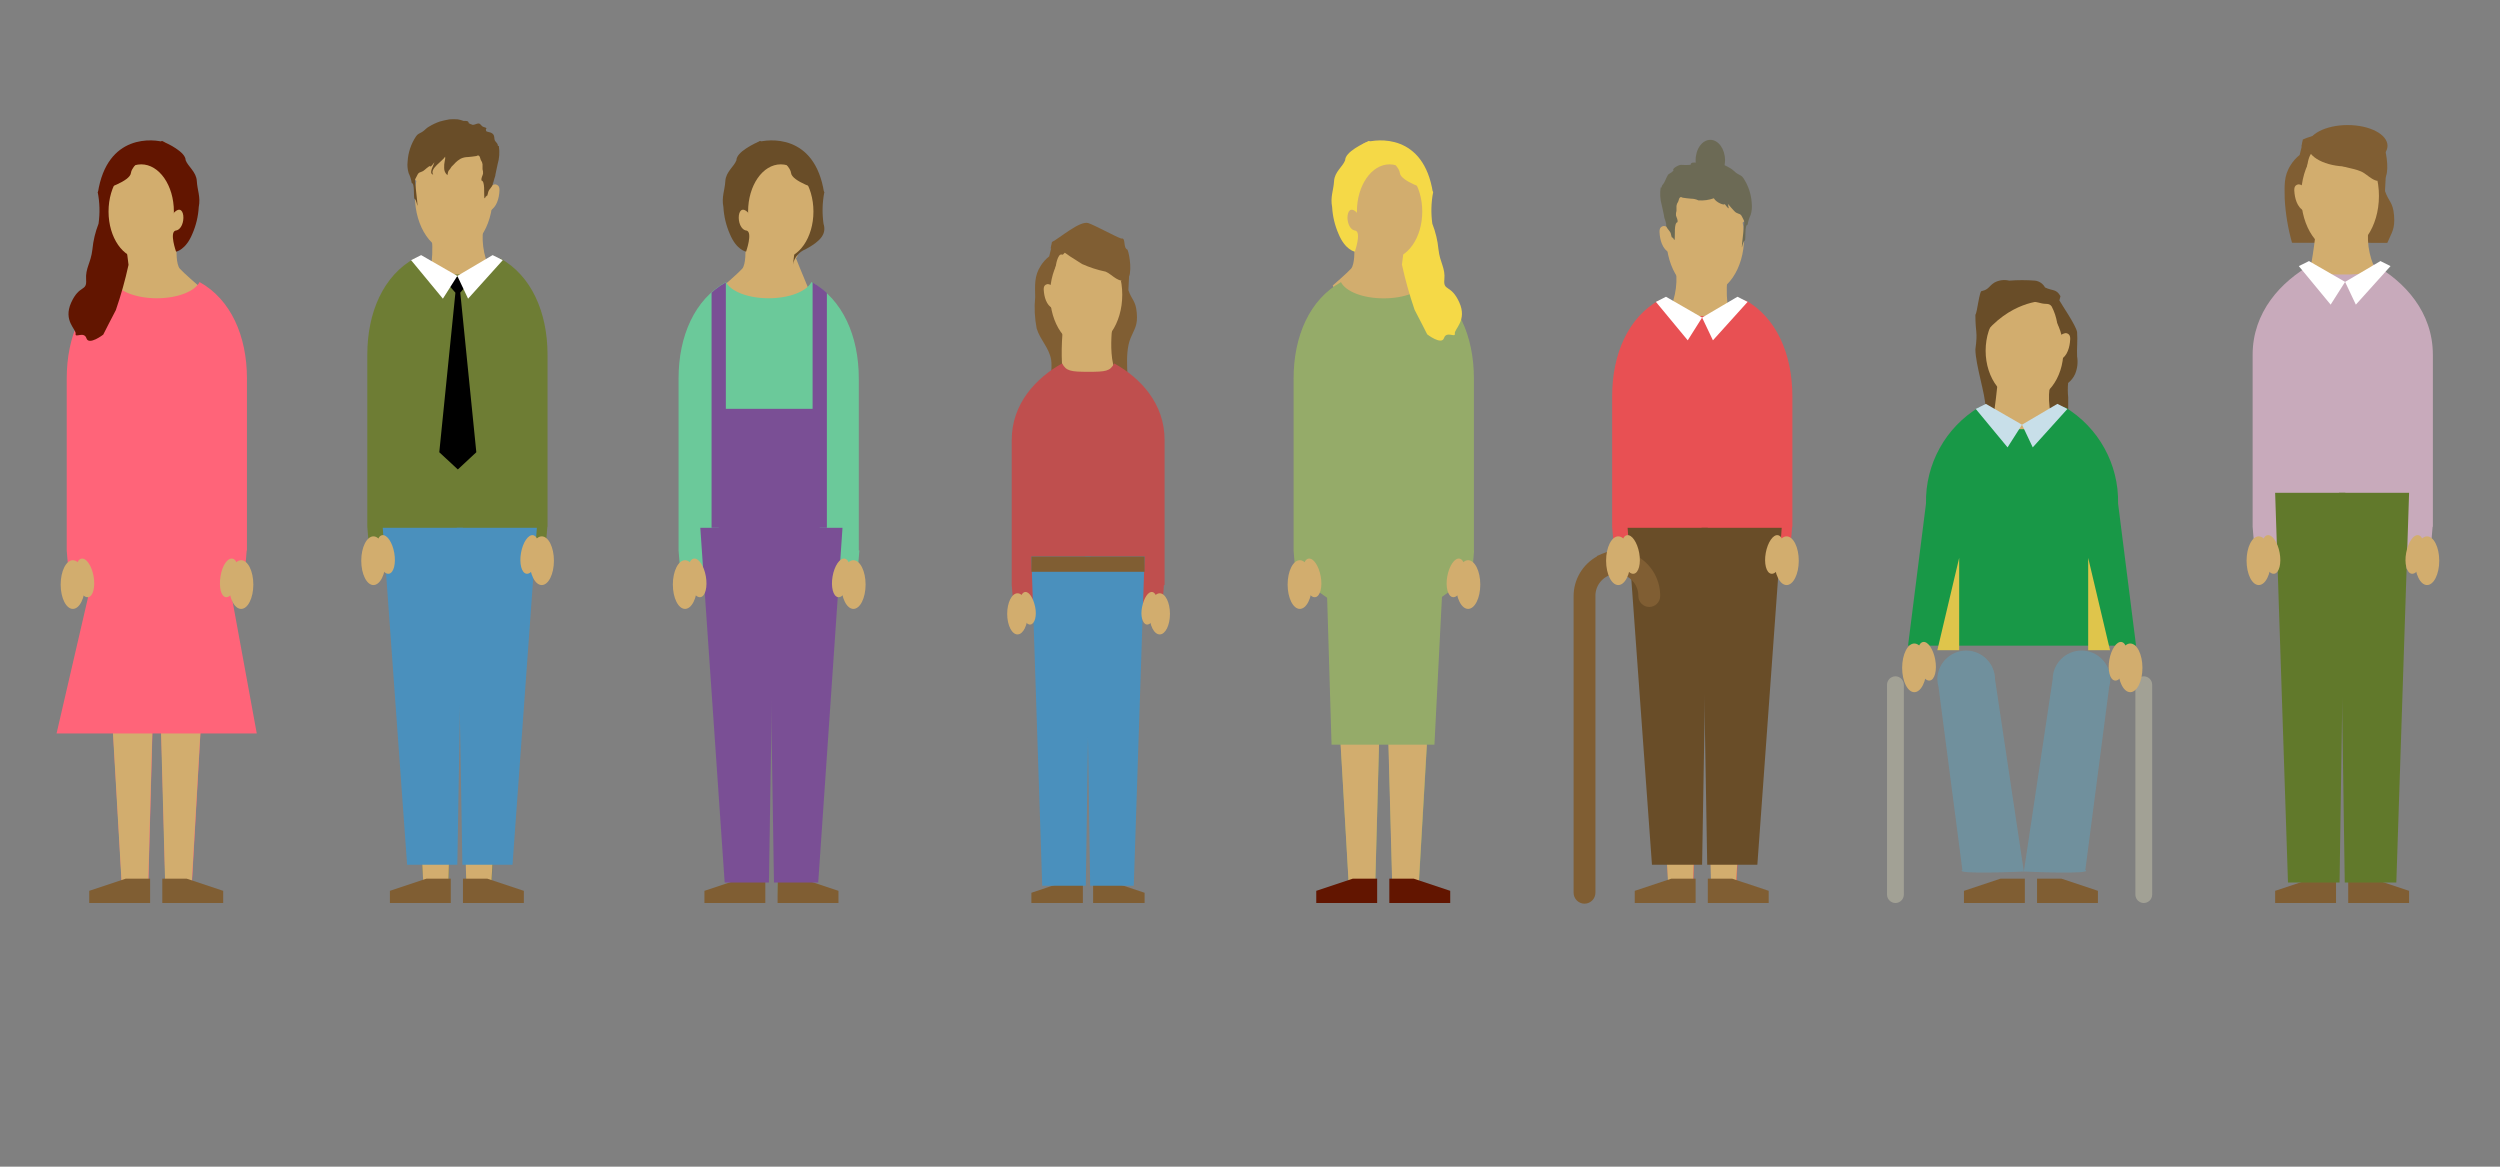 <?xml version="1.0" standalone="no"?>
<!DOCTYPE svg PUBLIC "-//W3C//DTD SVG 1.1//EN" "http://www.w3.org/Graphics/SVG/1.1/DTD/svg11.dtd">
<svg width="100%" height="100%" viewBox="0 0 900 420" version="1.1" xmlns="http://www.w3.org/2000/svg" xmlns:xlink="http://www.w3.org/1999/xlink" xml:space="preserve" style="fill-rule:evenodd;clip-rule:evenodd;stroke-linejoin:round;stroke-miterlimit:1.414;">
    <rect x="0" y="0" width="900" height="420" fill="#808080" stroke="none"/>
    <g transform="matrix(1,0,0,1,-0,-2200)">
        <g id="group-07" transform="matrix(3.352,-5.39729e-16,-5.39729e-16,5.556,9.66338e-13,-9911)">
            <g transform="matrix(0.902,8.76098e-17,8.76098e-17,0.544,0.229,2181.62)">
                <path d="M89.41,20.22C86.33,20.82 87.01,22.91 87.01,22.91L88.33,25.43L88.51,26.37C88.51,26.37 88.57,28.16 88.12,28.67C87.67,29.18 85.94,30.67 85.94,30.67C85.94,30.67 90.24,40.23 93.09,36.34C95.94,32.45 97,33.43 97,33.43C97,33.43 94.52,27.5 94.5,27.37C96.19,27.46 86.22,6.53 89.43,20.22" style="fill:rgb(210,173,110);fill-rule:nonzero;"/>
                <path d="M102,62.23L102,61.32L102,41.75C102,36.67 100.07,32.32 96.36,30.26C95.79,31.37 93.74,32.19 91.27,32.19C88.8,32.19 86.75,31.37 86.18,30.26C82.47,32.32 80.54,36.67 80.54,41.75L80.54,62.23C80.76,64.66 80.65,66.61 83.09,66.83L85.2,68.3L87.26,103.81L90.26,103.81L91.26,66.81L91.39,66.81L92.39,103.81L95.39,103.81L97.45,68.32L99.52,66.83C101.96,66.61 101.85,64.67 102.07,62.23L102,62.23Z" style="fill:rgb(107,201,154);fill-rule:nonzero;"/>
            </g>
            <g transform="matrix(0.902,8.76098e-17,8.76098e-17,0.544,0.229,2181.62)">
                <clipPath id="_clip1">
                    <path d="M91.3,32.2C88.84,32.2 86.79,31.38 86.21,30.27C82.5,32.33 80.57,36.69 80.57,41.76L80.57,62.24C80.79,64.67 80.68,66.62 83.12,66.84L85.2,68.3L87.25,103.81L90.25,103.81L91.25,66.81L91.37,66.81L92.37,103.81L95.37,103.81L97.43,68.32L99.5,66.83C101.94,66.61 101.84,64.67 102.05,62.23L102.05,61.32L102.05,41.75C102.05,36.67 100.11,32.32 96.41,30.26C95.84,31.37 93.79,32.19 91.32,32.19"/>
                </clipPath>
                <g clip-path="url(#_clip1)">
                    <rect x="84.47" y="30.27" width="1.7" height="29.26" style="fill:rgb(122,79,149);"/>
                    <rect x="96.5" y="30.27" width="1.7" height="29.26" style="fill:rgb(122,79,149);"/>
                </g>
            </g>
            <g transform="matrix(0.902,8.76098e-17,8.76098e-17,0.544,0.229,2181.62)">
                <path d="M92.33,104.22L99.58,104.22L99.58,102.77L95.22,101.32L92.33,101.32L92.33,104.22Z" style="fill:rgb(128,94,51);fill-rule:nonzero;"/>
            </g>
            <g transform="matrix(0.902,8.76098e-17,8.76098e-17,0.544,0.229,2181.62)">
                <path d="M90.87,104.22L83.62,104.22L83.62,102.77L87.97,101.32L90.87,101.32L90.87,104.22Z" style="fill:rgb(128,94,51);fill-rule:nonzero;"/>
            </g>
            <g transform="matrix(0.902,8.76098e-17,8.76098e-17,0.544,0.229,2181.62)">
                <path d="M94.22,17.19C94.22,17.19 92.48,17.4 92.29,17.86C92.1,18.32 90.95,18.86 91.18,19.33C90.61,20.69 89.89,19.86 89.76,20.58C89.63,21.3 89.7,22.4 89.14,22.37C87.44,20.06 87.22,23.99 88.65,24.13C89.39,24.35 88.58,26.64 88.58,26.64C88.58,26.64 87.43,26.45 86.64,24.52C86.199,23.51 85.942,22.43 85.88,21.33C85.64,20.12 86.05,19.33 86.11,18.23C86.17,17.13 87.16,16.5 87.43,15.75C87.43,14.75 89.6,13.75 90.25,13.45C91.837,14.399 93.201,15.678 94.25,17.2" style="fill:rgb(105,77,40);fill-rule:nonzero;"/>
                <path d="M97.9,19.54C97.656,20.782 97.622,22.057 97.8,23.31C98.17,24.49 97.52,25.36 95.65,26.36C94.873,26.668 94.308,27.357 94.16,28.18L95.55,17.18L97.9,19.54Z" style="fill:rgb(105,77,40);fill-rule:nonzero;"/>
                <path d="M92.71,27.48C90.56,27.48 88.82,24.97 88.82,21.86C88.82,18.75 90.56,16.24 92.71,16.24C94.86,16.24 96.6,18.75 96.6,21.86C96.6,24.97 94.86,27.48 92.71,27.48" style="fill:rgb(210,173,110);fill-rule:nonzero;"/>
                <path d="M89.93,13.59C90.65,13.73 93.85,16.22 93.93,17.25C94.01,18.28 97.24,19.25 97.24,19.25C97.24,19.25 97.74,19.71 97.87,19.63C96.77,12.53 91.2,13.2 89.87,13.63" style="fill:rgb(105,77,40);fill-rule:nonzero;"/>
                <path d="M12.08,18.1C12.08,18.1 23.08,6.53 19.86,20.22C22.94,20.82 22.26,22.91 22.26,22.91L20.94,25.43L20.76,26.37C20.76,26.37 20.7,28.16 21.16,28.67C21.62,29.18 23.34,30.67 23.34,30.67C23.34,30.67 19.04,40.23 16.19,36.34C13.34,32.45 12.3,33.45 12.3,33.45C12.3,33.45 15,28.16 15,28C13.31,28.09 13.15,26.81 13.15,26.81C12.955,25.996 12.691,25.199 12.36,24.43C12.217,23.462 12.217,22.478 12.36,21.51C12.464,20.918 12.335,20.309 12,19.81C11.907,19.242 11.927,18.66 12.06,18.1" style="fill:rgb(210,173,110);fill-rule:nonzero;"/>
                <path d="M15.06,17.19C15.06,17.19 16.8,17.4 16.99,17.86C17.18,18.32 18.33,18.86 18.09,19.33C18.66,20.69 19.38,19.86 19.52,20.58C19.66,21.3 19.58,22.4 20.15,22.37C21.85,20.06 22.07,23.99 20.64,24.13C19.9,24.35 20.71,26.64 20.71,26.64C20.71,26.64 21.86,26.45 22.65,24.52C23.091,23.51 23.348,22.43 23.41,21.33C23.65,20.12 23.24,19.33 23.18,18.23C23.12,17.13 22.13,16.5 21.85,15.75C21.85,14.75 19.68,13.75 19.03,13.45C17.443,14.399 16.079,15.678 15.03,17.2" style="fill:rgb(98,21,0);fill-rule:nonzero;"/>
                <path d="M29.15,62.23L29.15,61.32L29.15,41.75C29.15,36.67 27.22,32.32 23.51,30.26C22.94,31.37 20.89,32.19 18.42,32.19C15.95,32.19 13.9,31.37 13.33,30.26C9.62,32.32 7.69,36.67 7.69,41.75L7.69,62.23C7.91,64.66 7.8,66.61 10.24,66.83L12.31,68.3L14.36,103.81L17.36,103.81L18.36,66.81L18.49,66.81L19.49,103.81L22.49,103.81L24.5,68.32L26.57,66.83C29.01,66.61 28.9,64.67 29.12,62.23L29.15,62.23Z" style="fill:rgb(255,100,121);fill-rule:nonzero;"/>
            </g>
            <g transform="matrix(0.902,8.76098e-17,8.76098e-17,0.544,0.229,2181.62)">
                <clipPath id="_clip2">
                    <path d="M18.4,32.2C15.94,32.2 13.88,31.38 13.31,30.27C9.6,32.33 7.67,36.69 7.67,41.76L7.67,62.24C7.89,64.67 7.78,66.62 10.22,66.84L12.29,68.31L14.34,103.82L17.34,103.82L18.34,66.82L18.46,66.82L19.46,103.82L22.46,103.82L24.5,68.32L26.57,66.83C29.01,66.61 28.9,64.67 29.12,62.23L29.12,61.32L29.12,41.75C29.12,36.67 27.19,32.32 23.48,30.26C22.91,31.37 20.86,32.19 18.39,32.19"/>
                </clipPath>
                <g clip-path="url(#_clip2)">
                    <rect x="7.5" y="82.85" width="21.75" height="21.75" style="fill:rgb(210,173,110);"/>
                </g>
            </g>
            <g transform="matrix(0.902,8.76098e-17,8.76098e-17,0.544,0.229,2181.62)">
                <path d="M18.92,49.38L13.94,51.76L6.48,84.03L30.32,84.03L24.41,51.76L18.92,49.38Z" style="fill:rgb(255,100,121);fill-rule:nonzero;"/>
            </g>
            <g transform="matrix(0.902,8.76098e-17,8.76098e-17,0.544,0.229,2181.62)">
                <path d="M8.42,69.19C7.62,69.19 6.97,67.89 6.97,66.29C6.97,64.69 7.62,63.39 8.42,63.39C9.22,63.39 9.87,64.69 9.87,66.29C9.87,67.89 9.22,69.19 8.42,69.19" style="fill:rgb(210,173,110);fill-rule:nonzero;"/>
                <path d="M10.27,67.79C9.69,67.9 9,67 8.82,65.68C8.64,64.36 8.88,63.3 9.45,63.2C10.02,63.1 10.67,64.05 10.89,65.31C11.11,66.57 10.83,67.69 10.26,67.79" style="fill:rgb(210,173,110);fill-rule:nonzero;"/>
            </g>
            <g transform="matrix(0.902,8.76098e-17,8.76098e-17,0.544,0.229,2181.62)">
                <path d="M28.46,69.19C29.26,69.19 29.91,67.89 29.91,66.29C29.91,64.69 29.26,63.39 28.46,63.39C27.66,63.39 27,64.69 27,66.29C27,67.89 27.65,69.19 28.45,69.19" style="fill:rgb(210,173,110);fill-rule:nonzero;"/>
                <path d="M26.61,67.79C27.18,67.89 27.83,66.95 28.05,65.68C28.27,64.41 27.99,63.3 27.42,63.2C26.85,63.1 26.2,64 26,65.32C25.8,66.64 26.06,67.7 26.64,67.8" style="fill:rgb(210,173,110);fill-rule:nonzero;"/>
            </g>
            <g transform="matrix(0.902,8.76098e-17,8.76098e-17,0.544,0.229,2181.62)">
                <path d="M19.07,104.22L26.32,104.22L26.32,102.77L21.97,101.32L19.07,101.32L19.07,104.22Z" style="fill:rgb(128,94,51);fill-rule:nonzero;"/>
            </g>
            <g transform="matrix(0.902,8.76098e-17,8.76098e-17,0.544,0.229,2181.62)">
                <path d="M17.62,104.22L10.37,104.22L10.37,102.77L14.72,101.32L17.62,101.32L17.62,104.22Z" style="fill:rgb(128,94,51);fill-rule:nonzero;"/>
            </g>
            <g transform="matrix(0.902,8.76098e-17,8.76098e-17,0.544,0.229,2181.62)">
                <path d="M11.38,19.54C11.624,20.782 11.658,22.057 11.48,23.31C11.096,24.288 10.85,25.314 10.75,26.36C10.57,28 9.9,28.57 10,30C10.1,31.43 9.2,30.54 8.22,32.71C7.24,34.88 8.85,35.89 8.75,36.43C8.65,36.97 9.75,36.08 10.04,36.96C10.33,37.84 12.04,36.52 12.04,36.52C12.04,36.52 13.28,34.07 13.54,33.6C14.148,31.834 14.652,30.035 15.05,28.21L13.66,17.21L11.38,19.54Z" style="fill:rgb(98,21,0);fill-rule:nonzero;"/>
                <path d="M16.56,27.48C18.71,27.48 20.45,24.97 20.45,21.86C20.45,18.75 18.71,16.24 16.56,16.24C14.41,16.24 12.67,18.75 12.67,21.86C12.67,24.97 14.41,27.48 16.56,27.48" style="fill:rgb(210,173,110);fill-rule:nonzero;"/>
                <path d="M19.34,13.59C18.62,13.73 15.42,16.22 15.34,17.25C15.26,18.28 12.03,19.25 12.03,19.25C12.03,19.25 11.53,19.71 11.4,19.63C12.5,12.53 18.07,13.2 19.4,13.63" style="fill:rgb(98,21,0);fill-rule:nonzero;"/>
                <path d="M57.28,23.8C57.028,25.793 57.459,27.813 58.5,29.53C60.25,32.53 51.5,35.53 51.5,35.53L49.26,32.53C49.26,32.53 51.96,30.07 51.03,23.8C50.1,17.53 57.29,23.8 57.29,23.8" style="fill:rgb(210,173,110);fill-rule:nonzero;"/>
                <path d="M57.63,23.37C57.686,22.882 57.713,22.391 57.71,21.9C58.71,21.67 59.08,20.63 59.19,19.71C59.25,19.19 59.27,18.76 58.78,18.63C58.51,18.55 57.56,19.05 57.69,19.44C57.88,18.34 57.84,15.84 57.22,14.97C56.91,14.54 56.33,15.22 55.79,15.08C55.208,14.914 54.605,14.829 54,14.83C52.771,14.687 51.525,14.779 50.33,15.1C49.1,15.65 49.16,16.95 49.16,18.1" style="fill:rgb(210,173,110);fill-rule:nonzero;"/>
                <path d="M53.78,26.73C56.34,26.73 58.41,23.73 58.41,20.02C58.41,16.31 56.34,13.31 53.78,13.31C51.22,13.31 49.15,16.31 49.15,20.02C49.15,23.73 51.22,26.73 53.78,26.73" style="fill:rgb(210,173,110);fill-rule:nonzero;"/>
                <path d="M58.43,18.42C58.49,18.76 58.13,19.07 57.97,19.32C57.81,19.57 57.87,19.86 57.68,20.08C57.68,19.64 57.46,20.59 57.41,20.17C57.36,19.75 57.51,18.23 57.08,18.17C57.02,17.84 57.19,17.66 57.26,17.36C57.277,17.178 57.256,16.994 57.2,16.82C57.2,16.63 57.2,16.42 57.2,16.23C57.18,16.056 57.114,15.891 57.01,15.75C56.93,15.6 56.92,15.37 56.81,15.25C56.7,15.13 56.6,15.19 56.47,15.25C56.18,15.31 55.81,15.33 55.47,15.37C55.165,15.369 54.864,15.437 54.59,15.57L54.26,15.79C54.085,15.927 53.924,16.081 53.78,16.25C53.685,16.335 53.595,16.425 53.51,16.52C53.456,16.623 53.393,16.72 53.32,16.81C53.06,17.06 53.09,17.2 53.02,17.53C52.764,17.315 52.62,16.994 52.63,16.66C52.619,16.385 52.643,16.109 52.7,15.84C52.755,15.673 52.772,15.495 52.75,15.32C52.48,15.83 50.84,16.77 51.33,17.46C50.7,17.35 51.46,16.23 51.46,16C51.19,16.38 50.88,16.7 51,16.4C51.06,16.26 51,16.13 51.08,15.99C51.062,16.138 51.036,16.285 51,16.43C50.77,16.43 50.32,16.93 50.12,17.04C49.77,17.23 49.62,17.14 49.44,17.51C49.14,18.14 49.17,17.88 49.17,18.34C49.17,18.55 49.48,20.94 49.46,21.13C49.44,21.32 49.31,20.36 49.1,20.36C48.96,20.18 49.15,18.47 48.77,18.47C48.708,18.057 48.583,17.656 48.4,17.28C48.268,16.836 48.227,16.37 48.28,15.91C48.339,14.839 48.684,13.803 49.28,12.91C49.47,12.61 49.71,12.56 50.01,12.38C50.31,12.2 50.52,11.9 50.82,11.75C51.227,11.502 51.66,11.297 52.11,11.14C52.489,11.034 52.872,10.947 53.26,10.88C53.593,10.852 53.927,10.852 54.26,10.88C54.495,10.924 54.726,10.987 54.95,11.07C55.16,11.07 55.55,11.01 55.56,11.34C55.714,11.42 55.875,11.487 56.04,11.54C56.25,11.54 56.52,11.37 56.72,11.37C56.92,11.37 56.97,11.54 57.16,11.7C57.35,11.86 57.85,11.85 57.6,12.05C57.6,12.11 57.6,12.26 57.67,12.31C57.74,12.36 57.98,12.39 58.12,12.44C58.26,12.49 58.48,12.59 58.56,12.83C58.64,13.07 58.56,13.3 58.75,13.52C58.94,13.74 59.03,13.83 59.03,14.05L59.14,14.05C59.256,14.771 59.208,15.51 59,16.21C58.9,16.61 58.84,17.02 58.74,17.43C58.74,17.61 58.65,17.79 58.6,17.97C58.546,18.124 58.503,18.281 58.47,18.44" style="fill:rgb(105,77,40);fill-rule:nonzero;"/>
                <path d="M64.94,59.4L64.94,58.49L64.94,38.92C64.94,33.84 63.01,29.49 59.3,27.43C58.73,28.54 56.68,29.36 54.21,29.36C51.74,29.36 49.69,28.54 49.12,27.43C45.41,29.49 43.48,33.84 43.48,38.92L43.48,59.4C43.7,61.83 43.59,63.78 46.03,64L48.1,65.47L50.15,101.69L53.15,101.69L54.15,64.02L54.28,64.02L55.28,101.69L58.28,101.69L60.34,65.49L62.37,64C64.81,63.78 64.7,61.84 64.92,59.4L64.94,59.4Z" style="fill:rgb(110,125,52);fill-rule:nonzero;"/>
            </g>
            <g transform="matrix(0.902,8.76098e-17,8.76098e-17,0.544,0.229,2181.62)">
                <clipPath id="_clip3">
                    <path d="M54.19,29.36C51.73,29.36 49.67,28.54 49.1,27.43C45.39,29.49 43.46,33.84 43.46,38.92L43.46,59.4C43.68,61.83 43.57,63.78 46.01,64L48.08,65.47L50.14,101.69L53.14,101.69L54.14,64.02L54.26,64.02L55.26,101.69L58.26,101.69L60.31,65.49L62.37,64C64.81,63.78 64.7,61.84 64.92,59.4L64.92,58.49L64.92,38.92C64.92,33.84 62.99,29.49 59.28,27.43C58.71,28.54 56.66,29.36 54.19,29.36"/>
                </clipPath>
                <g clip-path="url(#_clip3)">
                    <rect x="43.3" y="80.01" width="21.75" height="21.75" style="fill:rgb(210,173,110);"/>
                </g>
            </g>
            <g transform="matrix(0.902,8.76098e-17,8.76098e-17,0.544,0.229,2181.62)">
                <path d="M54.87,104.22L62.12,104.22L62.12,102.77L57.77,101.32L54.87,101.32L54.87,104.22Z" style="fill:rgb(128,94,51);fill-rule:nonzero;"/>
            </g>
            <g transform="matrix(0.902,8.76098e-17,8.76098e-17,0.544,0.229,2181.62)">
                <path d="M53.42,104.22L46.17,104.22L46.17,102.77L50.52,101.32L53.42,101.32L53.42,104.22Z" style="fill:rgb(128,94,51);fill-rule:nonzero;"/>
            </g>
            <g transform="matrix(0.902,8.76098e-17,8.76098e-17,0.544,0.229,2181.62)">
                <path d="M55.38,29.47L54.26,29.62L53.14,29.47L52.18,29.47L53.97,31.53L52.05,50.53L54.26,52.58L56.46,50.53L54.55,31.52L56.34,29.47L55.38,29.47Z" style="fill:black;fill-rule:nonzero;"/>
            </g>
            <g transform="matrix(0.902,8.76098e-17,8.76098e-17,0.544,0.229,2181.62)">
                <path d="M54.2,29.53L52.48,32.24L48.69,27.65L49.89,27.05L54.2,29.53Z" style="fill:white;fill-rule:nonzero;"/>
            </g>
            <g transform="matrix(0.902,8.76098e-17,8.76098e-17,0.544,0.229,2181.62)">
                <path d="M54.2,29.53L55.48,32.24L59.61,27.65L58.4,27.05L54.2,29.53Z" style="fill:white;fill-rule:nonzero;"/>
            </g>
            <g transform="matrix(0.902,8.76098e-17,8.76098e-17,0.544,0.229,2181.62)">
                <path d="M54.87,59.53L45.32,59.53L48.22,99.66L54.2,99.66L54.87,59.53Z" style="fill:rgb(74,144,189);fill-rule:nonzero;"/>
            </g>
            <g transform="matrix(0.902,8.76098e-17,8.76098e-17,0.544,0.229,2181.62)">
                <path d="M54.13,59.53L63.67,59.53L60.77,99.66L54.8,99.66L54.13,59.53Z" style="fill:rgb(74,144,189);fill-rule:nonzero;"/>
            </g>
            <g transform="matrix(0.902,8.76098e-17,8.76098e-17,0.544,0.229,2181.62)">
                <path d="M44.21,66.35C43.41,66.35 42.76,65.05 42.76,63.45C42.76,61.85 43.41,60.55 44.21,60.55C45.01,60.55 45.66,61.85 45.66,63.45C45.66,65.05 45.01,66.35 44.21,66.35" style="fill:rgb(210,173,110);fill-rule:nonzero;"/>
                <path d="M46.06,65C45.49,65.1 44.84,64.16 44.62,62.89C44.4,61.62 44.68,60.51 45.25,60.41C45.82,60.31 46.47,61.26 46.69,62.52C46.91,63.78 46.63,64.9 46.06,65" style="fill:rgb(210,173,110);fill-rule:nonzero;"/>
            </g>
            <g transform="matrix(0.902,8.76098e-17,8.76098e-17,0.544,0.229,2181.62)">
                <path d="M64.25,66.35C65.05,66.35 65.7,65.05 65.7,63.45C65.7,61.85 65.05,60.55 64.25,60.55C63.45,60.55 62.8,61.85 62.8,63.45C62.8,65.05 63.45,66.35 64.25,66.35" style="fill:rgb(210,173,110);fill-rule:nonzero;"/>
                <path d="M62.41,65C62.98,65.1 63.63,64.16 63.85,62.89C64.07,61.62 63.79,60.51 63.22,60.41C62.65,60.31 62,61.26 61.78,62.52C61.56,63.78 61.84,64.9 62.42,65" style="fill:rgb(210,173,110);fill-rule:nonzero;"/>
            </g>
            <g transform="matrix(0.902,8.76098e-17,8.76098e-17,0.544,0.229,2181.62)">
                <path d="M91.97,59.53L83.13,59.53L86.03,101.78L91.3,101.78L91.97,59.53Z" style="fill:rgb(122,79,149);fill-rule:nonzero;"/>
            </g>
            <g transform="matrix(0.902,8.76098e-17,8.76098e-17,0.544,0.229,2181.62)">
                <path d="M91.23,59.53L100.06,59.53L97.17,101.78L91.9,101.78L91.23,59.53Z" style="fill:rgb(122,79,149);fill-rule:nonzero;"/>
            </g>
            <g transform="matrix(0.902,8.76098e-17,8.76098e-17,0.544,0.229,2181.62)">
                <path d="M81.31,69.19C80.51,69.19 79.86,67.89 79.86,66.29C79.86,64.69 80.51,63.39 81.31,63.39C82.11,63.39 82.76,64.69 82.76,66.29C82.76,67.89 82.11,69.19 81.31,69.19" style="fill:rgb(210,173,110);fill-rule:nonzero;"/>
                <path d="M83.16,67.79C82.59,67.89 81.94,66.95 81.72,65.68C81.5,64.41 81.78,63.3 82.35,63.2C82.92,63.1 83.57,64.05 83.79,65.31C84.01,66.57 83.73,67.69 83.16,67.79" style="fill:rgb(210,173,110);fill-rule:nonzero;"/>
            </g>
            <g transform="matrix(0.902,8.76098e-17,8.76098e-17,0.544,0.229,2181.62)">
                <path d="M101.36,69.19C102.16,69.19 102.81,67.89 102.81,66.29C102.81,64.69 102.16,63.39 101.36,63.39C100.56,63.39 99.91,64.69 99.91,66.29C99.91,67.89 100.56,69.19 101.36,69.19" style="fill:rgb(210,173,110);fill-rule:nonzero;"/>
                <path d="M99.51,67.79C100.08,67.89 100.73,66.95 100.95,65.68C101.17,64.41 100.89,63.3 100.32,63.2C99.75,63.1 99.1,64.05 98.88,65.31C98.66,66.57 98.94,67.69 99.52,67.79" style="fill:rgb(210,173,110);fill-rule:nonzero;"/>
            </g>
            <g transform="matrix(0.902,8.76098e-17,8.76098e-17,0.544,0.229,2181.62)">
                <rect x="85.32" y="45.36" width="12.02" height="16" style="fill:rgb(122,79,149);"/>
            </g>
            <g transform="matrix(0.902,8.76098e-17,8.76098e-17,0.544,0.229,2181.62)">
                <path d="M134.15,44.17C134.15,42.06 133.56,38.89 134.36,36.94C134.83,35.8 135.23,35.44 135.1,33.94C134.97,32.44 134.51,32.43 134.1,31.23L134.2,29.23C134.139,28.762 133.856,28.352 133.44,28.13C132.74,26.64 133.08,26.97 131.58,26.27C130.672,25.744 129.627,25.5 128.58,25.57C127.75,25.57 125.68,25.11 125.03,25.73C124.91,26.223 124.79,26.713 124.67,27.2C124.275,27.51 123.937,27.885 123.67,28.31C122.86,29.56 122.99,30.67 123,32.07C122.879,33.312 122.94,34.565 123.18,35.79C123.58,37.12 124.66,38.08 124.9,39.51C125.21,41.36 123.8,45.26 125.72,46.08C126.55,46.43 128.66,46.03 129.5,45.81C130.903,45.369 132.36,45.126 133.83,45.09L133.22,45.09" style="fill:rgb(128,94,51);fill-rule:nonzero;"/>
                <path d="M132.22,35.28C132.22,35.28 131.22,42.15 134.22,42.15C137.45,42.15 126.83,46.15 126.83,46.15L126.83,43.36C126.83,43.36 125.73,41.26 126.35,35.25C126.96,29.39 132.16,35.25 132.16,35.25" style="fill:rgb(210,173,110);fill-rule:nonzero;"/>
                <path d="M125.49,34.88C125.44,34.425 125.416,33.968 125.42,33.51C124.49,33.3 124.15,32.33 124.05,31.51C123.99,31.02 123.97,30.63 124.43,30.51C124.69,30.44 125.56,30.9 125.43,31.26C125.25,30.26 125.29,27.91 125.87,27.11C126.16,26.71 126.7,27.34 127.2,27.21C127.74,27.059 128.299,26.985 128.86,26.99C130.002,26.857 131.159,26.942 132.27,27.24C133.41,27.75 133.36,28.96 133.36,30.01" style="fill:rgb(210,173,110);fill-rule:nonzero;"/>
                <path d="M129.07,38C126.7,38 124.77,35.21 124.77,31.77C124.77,28.33 126.7,25.54 129.07,25.54C131.44,25.54 133.37,28.33 133.37,31.77C133.37,35.21 131.45,38 129.07,38" style="fill:rgb(210,173,110);fill-rule:nonzero;"/>
                <path d="M125.79,26.25C126.74,26.94 127.63,27.53 128.58,28.11C129.481,28.515 130.423,28.82 131.39,29.02C132.17,29.32 133.05,30.61 133.99,29.86C134.59,29.38 134.26,27 133.99,26.4C133.42,26.18 133.85,24.93 133.25,25.08C132.47,24.8 130.13,23.51 129.34,23.24C128.34,22.9 125.91,25.04 125,25.49L124.84,26.26" style="fill:rgb(128,94,51);fill-rule:nonzero;"/>
                <path d="M138.41,66.35L138.41,65.59L138.41,49.06C138.41,44.77 135.58,41.69 132.41,39.95C131.93,40.88 131.41,40.95 129.31,40.95C127.21,40.95 126.69,40.85 126.21,39.95C123.08,41.69 120.21,44.77 120.21,49.06L120.21,66.36C120.39,68.42 120.3,70.06 122.37,70.24L124.12,71.48L125.86,102.08L128.35,102.08L129.22,70.26L129.32,70.26L130.19,102.08L132.68,102.08L134.42,71.5L136.17,70.24C138.23,70.06 138.17,68.41 138.33,66.35L138.41,66.35Z" style="fill:rgb(191,79,78);fill-rule:nonzero;"/>
            </g>
            <g transform="matrix(0.902,8.76098e-17,8.76098e-17,0.544,0.229,2181.62)">
                <clipPath id="_clip4">
                    <path d="M129.33,41C127.25,41 126.71,40.9 126.23,40C123.1,41.74 120.23,44.82 120.23,49.11L120.23,66.41C120.41,68.47 120.32,70.11 122.38,70.29L124.13,71.53L125.87,102.13L128.36,102.13L129.23,70.31L129.33,70.31L130.2,102.13L132.69,102.13L134.43,71.55L136.18,70.29C138.24,70.11 138.18,68.46 138.34,66.4L138.34,49.06C138.34,44.77 135.51,41.69 132.34,39.95C131.86,40.88 131.34,40.95 129.24,40.95"/>
                </clipPath>
                <g clip-path="url(#_clip4)">
                    <rect x="120.13" y="83.77" width="18.37" height="18.38" style="fill:rgb(210,173,110);"/>
                </g>
            </g>
            <g transform="matrix(0.902,8.76098e-17,8.76098e-17,0.544,0.229,2181.62)">
                <path d="M129.9,104.22L136.03,104.22L136.03,103L132.35,101.77L129.9,101.77L129.9,104.22Z" style="fill:rgb(128,94,51);fill-rule:nonzero;"/>
            </g>
            <g transform="matrix(0.902,8.76098e-17,8.76098e-17,0.544,0.229,2181.62)">
                <path d="M128.68,104.22L122.55,104.22L122.55,103L126.22,101.77L128.68,101.77L128.68,104.22Z" style="fill:rgb(128,94,51);fill-rule:nonzero;"/>
            </g>
            <g transform="matrix(0.902,8.76098e-17,8.76098e-17,0.544,0.229,2181.62)">
                <path d="M129.61,62.95L122.55,62.95L123.84,102.16L129.03,102.16L129.61,62.95Z" style="fill:rgb(74,144,189);fill-rule:nonzero;"/>
            </g>
            <g transform="matrix(0.902,8.76098e-17,8.76098e-17,0.544,0.229,2181.62)">
                <path d="M128.97,62.95L136.03,62.95L134.74,102.16L129.55,102.16L128.97,62.95Z" style="fill:rgb(74,144,189);fill-rule:nonzero;"/>
            </g>
            <g transform="matrix(0.902,8.76098e-17,8.76098e-17,0.544,0.229,2181.62)">
                <path d="M120.9,72.23C120.22,72.23 119.67,71.13 119.67,69.78C119.67,68.43 120.22,67.33 120.9,67.33C121.58,67.33 122.12,68.43 122.12,69.78C122.12,71.13 121.57,72.23 120.9,72.23" style="fill:rgb(210,173,110);fill-rule:nonzero;"/>
                <path d="M122.46,71.05C121.97,71.14 121.46,70.34 121.24,69.27C121.02,68.2 121.29,67.27 121.78,67.18C122.27,67.09 122.78,67.89 123,68.96C123.22,70.03 122.95,70.96 122.46,71.05" style="fill:rgb(210,173,110);fill-rule:nonzero;"/>
            </g>
            <g transform="matrix(0.902,8.76098e-17,8.76098e-17,0.544,0.229,2181.62)">
                <path d="M137.83,72.23C138.51,72.23 139.05,71.13 139.05,69.78C139.05,68.43 138.5,67.33 137.83,67.33C137.16,67.33 136.6,68.43 136.6,69.78C136.6,71.13 137.15,72.23 137.83,72.23" style="fill:rgb(210,173,110);fill-rule:nonzero;"/>
                <path d="M136.27,71.05C136.75,71.14 137.27,70.34 137.49,69.27C137.71,68.2 137.44,67.27 136.95,67.18C136.46,67.09 135.95,67.89 135.73,68.96C135.51,70.03 135.78,70.96 136.27,71.05" style="fill:rgb(210,173,110);fill-rule:nonzero;"/>
            </g>
            <g transform="matrix(0.902,8.76098e-17,8.76098e-17,0.544,0.229,2181.62)">
                <rect x="122.55" y="62.95" width="13.48" height="1.82" style="fill:rgb(128,94,51);"/>
            </g>
            <g transform="matrix(0.902,8.76098e-17,8.76098e-17,0.544,0.229,2181.62)">
                <path d="M199.29,28.76C199.542,30.753 199.111,32.773 198.07,34.49C196.32,37.49 205.07,40.49 205.07,40.49L207.31,37.49C207.31,37.49 204.61,35.03 205.54,28.76C206.47,22.49 199.28,28.76 199.28,28.76" style="fill:rgb(210,173,110);fill-rule:nonzero;"/>
                <path d="M198.93,28.33C198.874,27.842 198.847,27.351 198.85,26.86C197.85,26.63 197.48,25.59 197.37,24.67C197.31,24.15 197.29,23.72 197.78,23.59C198.05,23.51 199,24.01 198.87,24.4C198.68,23.3 198.72,20.8 199.34,19.93C199.65,19.5 200.23,20.18 200.77,20.04C201.349,19.878 201.948,19.797 202.55,19.8C203.779,19.657 205.025,19.749 206.22,20.07C207.45,20.62 207.39,21.92 207.39,23.07" style="fill:rgb(210,173,110);fill-rule:nonzero;"/>
                <path d="M202.78,31.69C200.22,31.69 198.15,28.69 198.15,24.98C198.15,21.27 200.22,18.27 202.78,18.27C205.34,18.27 207.41,21.27 207.41,24.98C207.41,28.69 205.34,31.69 202.78,31.69" style="fill:rgb(210,173,110);fill-rule:nonzero;"/>
                <path d="M198.13,23.38C198.07,23.72 198.42,24.03 198.59,24.28C198.76,24.53 198.69,24.82 198.88,25.04C198.88,24.6 199.1,25.55 199.15,25.13C199.2,24.71 199.05,23.19 199.48,23.13C199.54,22.8 199.37,22.62 199.3,22.32C199.283,22.138 199.304,21.954 199.36,21.78C199.36,21.59 199.36,21.38 199.36,21.19C199.38,21.016 199.446,20.851 199.55,20.71C199.63,20.56 199.64,20.33 199.75,20.21C199.86,20.09 199.96,20.15 200.09,20.21C200.38,20.27 200.75,20.29 201.09,20.33C201.395,20.329 201.696,20.397 201.97,20.53C202.594,20.577 203.221,20.491 203.81,20.28C204.08,20.79 205.09,21.18 205.1,20.96C205.37,21.34 205.67,21.66 205.56,21.36C205.5,21.22 205.56,21.09 205.48,20.95C205.4,20.81 206.24,21.9 206.48,22C206.83,22.19 206.98,22.1 207.16,22.47C207.46,23.1 207.43,22.84 207.43,23.3C207.43,23.51 207.12,25.9 207.14,26.09C207.16,26.28 207.29,25.32 207.5,25.32C207.64,25.14 207.45,23.43 207.83,23.43C207.892,23.017 208.017,22.616 208.2,22.24C208.332,21.796 208.373,21.33 208.32,20.87C208.261,19.799 207.916,18.763 207.32,17.87C207.12,17.57 206.89,17.52 206.59,17.34C206.29,17.16 206.08,16.86 205.78,16.71C205.373,16.462 204.94,16.257 204.49,16.1C204.111,15.994 203.728,15.907 203.34,15.84C203.007,15.812 202.673,15.812 202.34,15.84C202.105,15.884 201.874,15.947 201.65,16.03C201.44,16.03 201.05,15.97 201.04,16.3C200.657,16.327 200.273,16.327 199.89,16.3C199.6,16.3 198.75,16.78 199.01,16.98C198.859,17.137 198.683,17.269 198.49,17.37C198.26,17.45 198.03,18.23 197.87,18.46C197.71,18.69 197.59,18.77 197.59,18.99L197.48,18.99C197.364,19.711 197.412,20.45 197.62,21.15C197.72,21.55 197.78,21.96 197.88,22.37C197.88,22.55 197.97,22.73 198.02,22.91C198.074,23.064 198.117,23.221 198.15,23.38" style="fill:rgb(108,106,85);fill-rule:nonzero;"/>
                <path d="M169.68,18.1C169.68,18.1 158.68,6.53 161.9,20.22C158.82,20.82 159.51,22.91 159.51,22.91L160.83,25.43L161.01,26.37C161.01,26.37 161.07,28.16 160.61,28.67C160.15,29.18 158.43,30.67 158.43,30.67C158.43,30.67 162.73,40.23 165.58,36.34C168.43,32.45 169.47,33.45 169.47,33.45C169.47,33.45 166.78,28.19 166.75,28.05C168.43,28.14 168.6,26.86 168.6,26.86C168.795,26.046 169.059,25.249 169.39,24.48C169.533,23.512 169.533,22.528 169.39,21.56C169.275,20.955 169.405,20.329 169.75,19.82C169.843,19.252 169.823,18.67 169.69,18.11" style="fill:rgb(210,173,110);fill-rule:nonzero;"/>
                <path d="M166.7,17.19C166.7,17.19 164.96,17.4 164.77,17.86C164.58,18.32 163.43,18.86 163.67,19.33C163.1,20.69 162.38,19.86 162.24,20.58C162.1,21.3 162.18,22.4 161.62,22.37C159.92,20.06 159.7,23.99 161.13,24.13C161.87,24.35 161.06,26.64 161.06,26.64C161.06,26.64 159.91,26.45 159.12,24.52C158.679,23.51 158.422,22.43 158.36,21.33C158.12,20.12 158.53,19.33 158.59,18.23C158.65,17.13 159.64,16.5 159.91,15.75C159.91,14.75 162.08,13.75 162.73,13.45C164.317,14.399 165.681,15.678 166.73,17.2" style="fill:rgb(245,217,71);fill-rule:nonzero;"/>
                <path d="M175.24,62.23L175.24,61.32L175.24,41.75C175.24,36.67 173.31,32.32 169.6,30.26C169,31.38 167,32.2 164.5,32.2C162,32.2 159.98,31.38 159.41,30.27C155.7,32.33 153.77,36.68 153.77,41.76L153.77,62.24C153.99,64.67 153.88,66.62 156.32,66.84L158.39,68.31L160.45,103.82L163.45,103.82L164.45,66.82L164.58,66.82L165.58,103.82L168.58,103.82L170.64,68.33L172.71,66.84C175.15,66.62 175.05,64.68 175.26,62.24L175.24,62.23Z" style="fill:rgb(149,171,105);fill-rule:nonzero;"/>
            </g>
            <g transform="matrix(0.902,8.76098e-17,8.76098e-17,0.544,0.229,2181.62)">
                <clipPath id="_clip5">
                    <path d="M164.49,32.2C162.03,32.2 159.97,31.38 159.4,30.27C155.69,32.33 153.76,36.69 153.76,41.76L153.76,62.24C153.98,64.67 153.87,66.62 156.31,66.84L158.38,68.31L160.44,103.82L163.44,103.82L164.44,66.82L164.56,66.82L165.56,103.82L168.56,103.82L170.62,68.33L172.69,66.84C175.13,66.62 175.03,64.68 175.24,62.24L175.24,61.33L175.24,41.76C175.24,36.68 173.31,32.33 169.6,30.27C169.03,31.38 166.98,32.2 164.51,32.2"/>
                </clipPath>
                <g clip-path="url(#_clip5)">
                    <rect x="153.6" y="82.85" width="21.75" height="21.75" style="fill:rgb(210,173,110);"/>
                </g>
            </g>
            <g transform="matrix(0.902,8.76098e-17,8.76098e-17,0.544,0.229,2181.62)">
                <path d="M165.01,49.38L157.27,51.36L158.29,85.36L170.54,85.36L172.27,51.36L165.01,49.38Z" style="fill:rgb(149,171,105);fill-rule:nonzero;"/>
            </g>
            <g transform="matrix(0.902,8.76098e-17,8.76098e-17,0.544,0.229,2181.62)">
                <path d="M154.51,69.19C153.71,69.19 153.06,67.89 153.06,66.29C153.06,64.69 153.71,63.39 154.51,63.39C155.31,63.39 155.96,64.69 155.96,66.29C155.96,67.89 155.31,69.19 154.51,69.19" style="fill:rgb(210,173,110);fill-rule:nonzero;"/>
                <path d="M156.36,67.79C155.79,67.89 155.14,66.95 154.92,65.68C154.7,64.41 154.98,63.3 155.55,63.2C156.12,63.1 156.77,64.05 157,65.31C157.23,66.57 156.94,67.69 156.37,67.79" style="fill:rgb(210,173,110);fill-rule:nonzero;"/>
            </g>
            <g transform="matrix(0.902,8.76098e-17,8.76098e-17,0.544,0.229,2181.62)">
                <path d="M174.55,69.19C175.35,69.19 176,67.89 176,66.29C176,64.69 175.35,63.39 174.55,63.39C173.75,63.39 173.1,64.69 173.1,66.29C173.1,67.89 173.75,69.19 174.55,69.19" style="fill:rgb(210,173,110);fill-rule:nonzero;"/>
                <path d="M172.71,67.79C173.28,67.89 173.93,66.95 174.15,65.68C174.37,64.41 174.09,63.3 173.52,63.2C172.95,63.1 172.3,64.05 172.07,65.31C171.84,66.57 172.13,67.69 172.71,67.79" style="fill:rgb(210,173,110);fill-rule:nonzero;"/>
            </g>
            <g transform="matrix(0.902,8.76098e-17,8.76098e-17,0.544,0.229,2181.62)">
                <path d="M165.17,104.22L172.42,104.22L172.42,102.77L168.07,101.32L165.17,101.32L165.17,104.22Z" style="fill:rgb(98,21,0);fill-rule:nonzero;"/>
            </g>
            <g transform="matrix(0.902,8.76098e-17,8.76098e-17,0.544,0.229,2181.62)">
                <path d="M163.72,104.22L156.47,104.22L156.47,102.77L160.82,101.32L163.72,101.32L163.72,104.22Z" style="fill:rgb(98,21,0);fill-rule:nonzero;"/>
            </g>
            <g transform="matrix(0.902,8.76098e-17,8.76098e-17,0.544,0.229,2181.62)">
                <path d="M170.39,19.54C170.146,20.782 170.112,22.057 170.29,23.31C170.674,24.288 170.92,25.314 171.02,26.36C171.2,27.99 171.86,28.56 171.72,29.97C171.58,31.38 172.52,30.51 173.5,32.68C174.48,34.85 172.87,35.86 172.97,36.4C173.07,36.94 171.97,36.05 171.68,36.93C171.39,37.81 169.68,36.49 169.68,36.49C169.68,36.49 168.44,34.04 168.18,33.57C167.572,31.804 167.068,30.005 166.67,28.18L168.06,17.18L170.39,19.54Z" style="fill:rgb(245,217,71);fill-rule:nonzero;"/>
                <path d="M165.2,27.48C163.05,27.48 161.31,24.97 161.31,21.86C161.31,18.75 163.05,16.24 165.2,16.24C167.35,16.24 169.09,18.75 169.09,21.86C169.09,24.97 167.35,27.48 165.2,27.48" style="fill:rgb(210,173,110);fill-rule:nonzero;"/>
                <path d="M162.42,13.59C163.14,13.73 166.34,16.22 166.42,17.25C166.5,18.28 169.73,19.25 169.73,19.25C169.73,19.25 170.23,19.71 170.36,19.63C169.26,12.53 163.69,13.2 162.36,13.63" style="fill:rgb(245,217,71);fill-rule:nonzero;"/>
                <path d="M213.16,59.4L213.16,58.49L213.16,43.88C213.16,38.8 211.23,34.45 207.52,32.39C206.95,33.5 204.9,34.32 202.43,34.32C199.96,34.32 197.91,33.5 197.34,32.39C193.63,34.45 191.7,38.8 191.7,43.88L191.7,59.39C191.92,61.82 191.81,63.77 194.25,63.99L196.32,65.46L198.38,101.68L201.38,101.68L202.38,64.01L202.51,64.01L203.51,101.68L206.51,101.68L208.57,65.48L210.58,64C213.02,63.78 212.92,61.84 213.13,59.4L213.16,59.4Z" style="fill:rgb(232,80,83);fill-rule:nonzero;"/>
            </g>
            <g transform="matrix(0.902,8.76098e-17,8.76098e-17,0.544,0.229,2181.62)">
                <clipPath id="_clip6">
                    <path d="M202.41,34.32C199.95,34.32 197.9,33.5 197.32,32.39C193.61,34.45 191.68,38.8 191.68,43.88L191.68,59.4C191.9,61.83 191.79,63.78 194.23,64L196.3,65.47L198.35,101.69L201.35,101.69L202.35,64.02L202.47,64.02L203.47,101.69L206.47,101.69L208.52,65.49L210.58,64C213.02,63.78 212.92,61.84 213.13,59.4L213.13,58.49L213.13,43.88C213.13,38.8 211.19,34.45 207.49,32.39C206.92,33.49 204.87,34.32 202.4,34.32"/>
                </clipPath>
                <g clip-path="url(#_clip6)">
                    <rect x="191.51" y="80.01" width="21.75" height="21.75" style="fill:rgb(210,173,110);"/>
                </g>
            </g>
            <g transform="matrix(0.902,8.76098e-17,8.76098e-17,0.544,0.229,2181.62)">
                <path d="M203.09,104.22L210.34,104.22L210.34,102.77L205.99,101.32L203.09,101.32L203.09,104.22Z" style="fill:rgb(128,94,51);fill-rule:nonzero;"/>
            </g>
            <g transform="matrix(0.902,8.76098e-17,8.76098e-17,0.544,0.229,2181.62)">
                <path d="M201.64,104.22L194.39,104.22L194.39,102.77L198.74,101.32L201.64,101.32L201.64,104.22Z" style="fill:rgb(128,94,51);fill-rule:nonzero;"/>
            </g>
            <g transform="matrix(0.902,8.76098e-17,8.76098e-17,0.544,0.229,2181.62)">
                <path d="M202.41,34.49L200.7,37.2L196.91,32.62L198.11,32.01L202.41,34.49Z" style="fill:white;fill-rule:nonzero;"/>
            </g>
            <g transform="matrix(0.902,8.76098e-17,8.76098e-17,0.544,0.229,2181.62)">
                <path d="M202.41,34.49L203.7,37.2L207.83,32.62L206.62,32.01L202.41,34.49Z" style="fill:white;fill-rule:nonzero;"/>
            </g>
            <g transform="matrix(0.902,8.76098e-17,8.76098e-17,0.544,0.229,2181.62)">
                <path d="M203.09,59.53L193.54,59.53L196.44,99.66L202.41,99.66L203.09,59.53Z" style="fill:rgb(105,77,40);fill-rule:nonzero;"/>
            </g>
            <g transform="matrix(0.902,8.76098e-17,8.76098e-17,0.544,0.229,2181.62)">
                <path d="M202.34,59.53L211.89,59.53L208.99,99.66L203.02,99.66L202.34,59.53Z" style="fill:rgb(105,77,40);fill-rule:nonzero;"/>
            </g>
            <g transform="matrix(0.902,8.76098e-17,8.76098e-17,0.544,0.229,2181.62)">
                <path d="M212.47,66.35C213.27,66.35 213.92,65.05 213.92,63.45C213.92,61.85 213.27,60.55 212.47,60.55C211.67,60.55 211.02,61.85 211.02,63.45C211.02,65.05 211.67,66.35 212.47,66.35" style="fill:rgb(210,173,110);fill-rule:nonzero;"/>
                <path d="M210.63,65C211.2,65.1 211.85,64.16 212.07,62.89C212.29,61.62 212.01,60.51 211.44,60.41C210.87,60.31 210.22,61.26 209.99,62.52C209.76,63.78 210.05,64.9 210.63,65" style="fill:rgb(210,173,110);fill-rule:nonzero;"/>
            </g>
            <g transform="matrix(0.902,8.76098e-17,8.76098e-17,0.544,0.229,2181.62)">
                <path d="M203.39,18.15C204.39,18.15 205.14,17.07 205.14,15.74C205.14,14.41 204.35,13.32 203.39,13.32C202.43,13.32 201.64,14.4 201.64,15.74C201.64,17.08 202.43,18.15 203.39,18.15" style="fill:rgb(108,106,85);fill-rule:nonzero;"/>
                <path d="M284,25.59C284.51,24.36 284.93,23.97 284.8,22.34C284.67,20.71 284.16,20.71 283.72,19.42L283.83,17.31C283.769,16.806 283.466,16.362 283.02,16.12C282.27,14.51 282.63,14.87 281.02,14.12C280.036,13.55 278.904,13.289 277.77,13.37C276.88,13.37 274.65,12.88 273.95,13.54C273.823,14.067 273.693,14.593 273.56,15.12C273.142,15.454 272.783,15.856 272.5,16.31C271.63,17.65 271.77,18.85 271.78,20.36C271.878,22.127 272.17,23.877 272.65,25.58" style="fill:rgb(128,94,51);fill-rule:nonzero;"/>
                <path d="M281.75,23.8C281.507,25.796 281.948,27.816 283,29.53C284.75,32.53 276,35.53 276,35.53L273.76,32.53C273.76,32.53 274.87,30.27 275.53,23.8C276.18,17.5 281.79,23.8 281.79,23.8" style="fill:rgb(210,173,110);fill-rule:nonzero;"/>
                <path d="M289.42,59.4L289.42,58.49L289.42,38.92C289.42,33.84 286.07,30.2 282.36,28.14C281.79,29.25 281.15,29.36 278.69,29.36C276.23,29.36 275.59,29.25 275.02,28.14C271.31,30.2 267.96,33.85 267.96,38.92L267.96,59.4C268.18,61.83 268.07,63.78 270.51,64L272.58,65.47L274.63,101.69L277.63,101.69L278.63,64.02L278.76,64.02L279.76,101.69L282.76,101.69L284.81,65.49L286.84,64C289.28,63.78 289.17,61.84 289.39,59.4L289.42,59.4Z" style="fill:rgb(200,170,187);fill-rule:nonzero;"/>
            </g>
            <g transform="matrix(0.902,8.76098e-17,8.76098e-17,0.544,0.229,2181.62)">
                <clipPath id="_clip7">
                    <path d="M278.67,29.36C276.21,29.36 275.57,29.25 275,28.14C271.29,30.2 267.94,33.85 267.94,38.92L267.94,59.4C268.16,61.83 268.05,63.78 270.49,64L272.56,65.47L274.61,101.69L277.61,101.69L278.61,64.02L278.73,64.02L279.73,101.69L282.73,101.69L284.78,65.49L286.84,64C289.28,63.78 289.18,61.84 289.39,59.4L289.39,58.49L289.39,38.92C289.39,33.84 286.04,30.2 282.33,28.14C281.76,29.25 281.12,29.36 278.66,29.36"/>
                </clipPath>
                <g clip-path="url(#_clip7)">
                    <rect x="267.77" y="80.01" width="21.75" height="21.75" style="fill:rgb(210,173,110);"/>
                </g>
            </g>
            <g transform="matrix(0.902,8.76098e-17,8.76098e-17,0.544,0.229,2181.62)">
                <path d="M279.34,104.22L286.59,104.22L286.59,102.77L282.24,101.32L279.34,101.32L279.34,104.22Z" style="fill:rgb(128,94,51);fill-rule:nonzero;"/>
            </g>
            <g transform="matrix(0.902,8.76098e-17,8.76098e-17,0.544,0.229,2181.62)">
                <path d="M277.89,104.22L270.64,104.22L270.64,102.77L274.99,101.32L277.89,101.32L277.89,104.22Z" style="fill:rgb(128,94,51);fill-rule:nonzero;"/>
            </g>
            <g transform="matrix(0.902,8.76098e-17,8.76098e-17,0.544,0.229,2181.62)">
                <path d="M279,55.36L270.64,55.36L272.17,101.78L278.31,101.78L279,55.36Z" style="fill:rgb(97,121,43);fill-rule:nonzero;"/>
            </g>
            <g transform="matrix(0.902,8.76098e-17,8.76098e-17,0.544,0.229,2181.62)">
                <path d="M278.24,55.36L286.59,55.36L285.07,101.78L278.93,101.78L278.24,55.36Z" style="fill:rgb(97,121,43);fill-rule:nonzero;"/>
            </g>
            <g transform="matrix(0.902,8.76098e-17,8.76098e-17,0.544,0.229,2181.62)">
                <path d="M268.69,66.35C267.89,66.35 267.24,65.05 267.24,63.45C267.24,61.85 267.89,60.55 268.69,60.55C269.49,60.55 270.14,61.85 270.14,63.45C270.14,65.05 269.49,66.35 268.69,66.35" style="fill:rgb(210,173,110);fill-rule:nonzero;"/>
                <path d="M270.54,65C269.97,65.1 269.32,64.16 269.1,62.89C268.88,61.62 269.16,60.51 269.73,60.41C270.3,60.31 270.95,61.26 271.18,62.52C271.41,63.78 271.12,64.9 270.55,65" style="fill:rgb(210,173,110);fill-rule:nonzero;"/>
            </g>
            <g transform="matrix(0.902,8.76098e-17,8.76098e-17,0.544,0.229,2181.62)">
                <path d="M288.73,66.35C289.53,66.35 290.18,65.05 290.18,63.45C290.18,61.85 289.53,60.55 288.73,60.55C287.93,60.55 287.28,61.85 287.28,63.45C287.28,65.05 287.93,66.35 288.73,66.35" style="fill:rgb(210,173,110);fill-rule:nonzero;"/>
                <path d="M286.88,65C287.45,65.1 288.1,64.16 288.32,62.89C288.54,61.62 288.26,60.51 287.69,60.41C287.12,60.31 286.47,61.26 286.24,62.52C286.01,63.78 286.3,64.9 286.88,65" style="fill:rgb(210,173,110);fill-rule:nonzero;"/>
            </g>
            <g transform="matrix(0.902,8.76098e-17,8.76098e-17,0.544,0.229,2181.62)">
                <path d="M274.51,23.37C274.454,22.882 274.427,22.391 274.43,21.9C273.43,21.67 273.06,20.63 272.95,19.71C272.89,19.19 272.87,18.76 273.36,18.63C273.63,18.55 274.58,19.05 274.45,19.44C274.26,18.34 274.3,15.84 274.92,14.97C275.23,14.54 275.81,15.22 276.35,15.08C276.929,14.918 277.528,14.837 278.13,14.84C279.359,14.697 280.605,14.789 281.8,15.11C283.03,15.66 282.97,16.96 282.97,18.11" style="fill:rgb(210,173,110);fill-rule:nonzero;"/>
                <path d="M278.36,26.73C275.8,26.73 273.73,23.73 273.73,20.02C273.73,16.31 275.8,13.31 278.36,13.31C280.92,13.31 283,16.31 283,20C283,23.69 280.93,26.71 278.37,26.71" style="fill:rgb(210,173,110);fill-rule:nonzero;"/>
                <path d="M274.83,14.07C275.83,14.82 276.83,15.45 277.83,16.07C278.83,16.69 279.75,16.62 280.83,17.07C281.67,17.39 282.62,18.78 283.63,17.97C284.27,17.45 283.93,14.9 283.63,14.25C283.02,14.01 283.48,12.67 282.83,12.83C281.98,12.52 280.11,12.69 279.26,12.4C278.2,12.03 274.93,12.79 273.94,13.28L273.77,14.11" style="fill:rgb(128,94,51);fill-rule:nonzero;"/>
            </g>
            <g transform="matrix(0.902,8.76098e-17,8.76098e-17,0.544,0.229,2181.62)">
                <path d="M278.97,30.24L277.25,32.95L273.46,28.36L274.67,27.76L278.97,30.24Z" style="fill:white;fill-rule:nonzero;"/>
            </g>
            <g transform="matrix(0.902,8.76098e-17,8.76098e-17,0.544,0.229,2181.62)">
                <path d="M278.97,30.24L280.25,32.95L284.38,28.36L283.18,27.76L278.97,30.24Z" style="fill:white;fill-rule:nonzero;"/>
            </g>
            <g transform="matrix(0.902,8.76098e-17,8.76098e-17,0.544,0.229,2181.62)">
                <path d="M279.27,16.5C281.89,16.5 284.02,15.4 284.02,14.03C284.02,12.66 281.89,11.56 279.27,11.56C276.65,11.56 274.52,12.67 274.52,14.03C274.52,15.39 276.65,16.5 279.27,16.5" style="fill:rgb(128,94,51);fill-rule:nonzero;"/>
                <path d="M189.89,62.94C188.166,63.899 187.098,65.727 187.11,67.7L187.11,103C187.11,103.713 187.697,104.3 188.41,104.3C189.123,104.3 189.71,103.713 189.71,103C189.71,103 189.71,67.71 189.71,67.71C189.66,66.276 190.796,65.054 192.23,65L192.29,65C193.708,65.049 194.842,66.241 194.82,67.66C194.82,68.373 195.407,68.96 196.12,68.96C196.833,68.96 197.42,68.373 197.42,67.66C197.432,65.88 196.567,64.203 195.11,63.18C193.653,62.157 193.11,61.44 189.89,62.89" style="fill:rgb(128,94,51);fill-rule:nonzero;"/>
            </g>
            <g transform="matrix(0.902,8.76098e-17,8.76098e-17,0.544,0.229,2181.62)">
                <path d="M192.43,66.35C191.63,66.35 190.98,65.05 190.98,63.45C190.98,61.85 191.63,60.55 192.43,60.55C193.23,60.55 193.88,61.85 193.88,63.45C193.88,65.05 193.23,66.35 192.43,66.35" style="fill:rgb(210,173,110);fill-rule:nonzero;"/>
                <path d="M194.28,65C193.71,65.1 193.06,64.16 192.84,62.89C192.62,61.62 192.9,60.51 193.47,60.41C194.04,60.31 194.69,61.26 194.92,62.52C195.15,63.78 194.86,64.9 194.29,65" style="fill:rgb(210,173,110);fill-rule:nonzero;"/>
            </g>
            <g transform="matrix(0.902,8.76098e-17,8.76098e-17,0.544,0.229,2181.62)">
                <path d="M242.29,104.22L249.54,104.22L249.54,102.77L245.19,101.32L242.29,101.32L242.29,104.22Z" style="fill:rgb(128,94,51);fill-rule:nonzero;"/>
            </g>
            <g transform="matrix(0.902,8.76098e-17,8.76098e-17,0.544,0.229,2181.62)">
                <path d="M240.84,104.22L233.59,104.22L233.59,102.77L237.94,101.32L240.84,101.32L240.84,104.22Z" style="fill:rgb(128,94,51);fill-rule:nonzero;"/>
            </g>
            <g transform="matrix(0.902,8.76098e-17,8.76098e-17,0.544,0.229,2181.62)">
                <path d="M236,45.15C236,44.15 236.15,46.15 236.15,45.15C236.15,43.67 234.97,40.15 234.95,38.28C235.25,36.07 234.95,36.39 234.95,34.15C235.17,33.94 235.43,31.15 235.73,31.33C236.57,31.13 236.51,30.78 237.2,30.33C237.742,30.03 238.378,29.945 238.98,30.09C240.002,30.012 241.028,30.012 242.05,30.09C242.555,30.15 242.999,30.453 243.24,30.9C244.12,31.34 244.59,31.04 245.08,31.95C245.04,32.117 244.997,32.28 244.95,32.44C245.16,32.86 246.95,35.44 247.06,36.22C247.14,37.15 247.01,38.22 247.06,39.12C247.181,39.829 247.097,40.557 246.82,41.22C246.632,41.635 246.347,41.998 245.99,42.28C245.939,42.852 245.942,43.428 246,44C246,44.68 246,45.37 246,46.05C245.93,47.57 244.62,47.05 243.25,47.44C241.88,47.83 240.64,48.82 239.25,47.97C239.036,47.497 238.578,47.178 238.06,47.14C237.352,47.053 236.634,47.129 235.96,47.36C236.052,46.644 236.075,45.921 236.03,45.2" style="fill:rgb(105,77,40);fill-rule:nonzero;"/>
                <path d="M243.78,42.9C243.528,44.893 243.959,46.913 245,48.63C246.75,51.63 238,54.63 238,54.63L235.76,51.63C235.76,51.63 236.87,49.37 237.53,42.9C238.18,36.6 243.79,42.9 243.79,42.9" style="fill:rgb(210,173,110);fill-rule:nonzero;"/>
                <path d="M233.85,74.15C231.968,74.15 230.42,75.698 230.42,77.58C230.426,77.885 230.473,78.188 230.56,78.48L233.4,100.28C232.31,100.86 240.72,100.47 240.72,100.47L237.29,77.58C237.285,75.7 235.74,74.155 233.86,74.15" style="fill:rgb(112,144,157);fill-rule:nonzero;"/>
                <path d="M247.58,74.15C245.698,74.15 244.15,75.698 244.15,77.58L240.72,100.47C240.72,100.47 249.13,100.86 248.04,100.28L250.88,78.48C250.968,78.188 251.015,77.885 251.02,77.58C251.02,75.698 249.472,74.15 247.59,74.15" style="fill:rgb(112,144,157);fill-rule:nonzero;"/>
                <path d="M225.43,77.22C224.881,77.22 224.43,77.671 224.43,78.22L224.43,103.22C224.43,103.769 224.881,104.22 225.43,104.22C225.979,104.22 226.43,103.769 226.43,103.22L226.43,78.22C226.43,77.671 225.979,77.22 225.43,77.22" style="fill:rgb(162,161,149);fill-rule:nonzero;"/>
                <path d="M255,77.22C254.451,77.22 254,77.671 254,78.22L254,103.22C254,103.769 254.451,104.22 255,104.22C255.549,104.22 256,103.769 256,103.22L256,78.22C256,77.671 255.549,77.22 255,77.22" style="fill:rgb(162,161,149);fill-rule:nonzero;"/>
                <path d="M244.65,41.09C244.706,40.602 244.733,40.111 244.73,39.62C245.73,39.39 246.1,38.35 246.21,37.43C246.27,36.91 246.29,36.48 245.8,36.35C245.53,36.27 244.58,36.77 244.71,37.16C244.906,35.789 244.668,34.39 244.03,33.16C243.72,32.73 243.35,32.93 242.81,32.79C242.231,32.628 241.632,32.547 241.03,32.55C239.754,32.648 238.509,32.987 237.36,33.55C236.13,34.1 238.04,35.26 238.04,36.39" style="fill:rgb(210,173,110);fill-rule:nonzero;"/>
                <path d="M240.8,44.44C243.36,44.44 245.43,41.77 245.43,38.44C245.43,35.11 243.36,32.44 240.8,32.44C238.24,32.44 236.17,35.11 236.17,38.44C236.17,41.77 238.24,44.44 240.8,44.44" style="fill:rgb(210,173,110);fill-rule:nonzero;"/>
                <path d="M254.08,73.57L251.94,56.64C252.04,51.954 249.611,47.559 245.59,45.15C244.426,46.803 242.526,47.788 240.505,47.788C238.484,47.788 236.584,46.803 235.42,45.15C231.399,47.559 228.97,51.954 229.07,56.64L226.93,73.57L254.08,73.57Z" style="fill:rgb(24,152,71);fill-rule:nonzero;"/>
            </g>
            <g transform="matrix(0.902,8.76098e-17,8.76098e-17,0.544,0.229,2181.62)">
                <path d="M240.5,47.25L238.78,49.95L234.99,45.37L236.2,44.77L240.5,47.25Z" style="fill:rgb(200,223,233);fill-rule:nonzero;"/>
            </g>
            <g transform="matrix(0.902,8.76098e-17,8.76098e-17,0.544,0.229,2181.62)">
                <path d="M240.5,47.25L241.78,49.95L245.91,45.37L244.71,44.77L240.5,47.25Z" style="fill:rgb(200,223,233);fill-rule:nonzero;"/>
            </g>
            <g transform="matrix(0.902,8.76098e-17,8.76098e-17,0.544,0.229,2181.62)">
                <path d="M253.39,79.11C254.19,79.11 254.84,77.81 254.84,76.21C254.84,74.61 254.19,73.31 253.39,73.31C252.59,73.31 251.94,74.61 251.94,76.21C251.94,77.81 252.59,79.11 253.39,79.11" style="fill:rgb(210,173,110);fill-rule:nonzero;"/>
                <path d="M251.54,77.72C252.11,77.82 252.76,76.88 252.98,75.61C253.2,74.34 252.92,73.23 252.35,73.13C251.78,73.03 251.13,73.98 250.9,75.24C250.67,76.5 250.96,77.62 251.54,77.72" style="fill:rgb(210,173,110);fill-rule:nonzero;"/>
            </g>
            <g transform="matrix(0.902,8.76098e-17,8.76098e-17,0.544,0.229,2181.62)">
                <path d="M227.68,79.11C226.88,79.11 226.23,77.81 226.23,76.21C226.23,74.61 226.88,73.31 227.68,73.31C228.48,73.31 229.13,74.61 229.13,76.21C229.13,77.81 228.48,79.11 227.68,79.11" style="fill:rgb(210,173,110);fill-rule:nonzero;"/>
                <path d="M229.53,77.72C228.96,77.82 228.31,76.88 228.09,75.61C227.87,74.34 228.15,73.23 228.72,73.13C229.29,73.03 229.94,73.98 230.17,75.24C230.4,76.5 230.11,77.62 229.54,77.72" style="fill:rgb(210,173,110);fill-rule:nonzero;"/>
            </g>
            <g transform="matrix(0.902,8.76098e-17,8.76098e-17,0.544,0.229,2181.62)">
                <path d="M230.42,74.11L233.02,63.11L233.02,74.11L230.42,74.11Z" style="fill:rgb(223,197,75);fill-rule:nonzero;"/>
            </g>
            <g transform="matrix(0.902,8.76098e-17,8.76098e-17,0.544,0.229,2181.62)">
                <path d="M250.98,74.11L248.38,63.11L248.38,74.11L250.98,74.11Z" style="fill:rgb(223,197,75);fill-rule:nonzero;"/>
            </g>
            <g transform="matrix(0.902,8.76098e-17,8.76098e-17,0.544,0.229,2181.62)">
                <path d="M243,32.51C243,32.51 239,32.51 235.73,36.81L235.73,33.15L239,32.24L243,32.51Z" style="fill:rgb(105,77,40);fill-rule:nonzero;"/>
            </g>
        </g>
    </g>
</svg>
